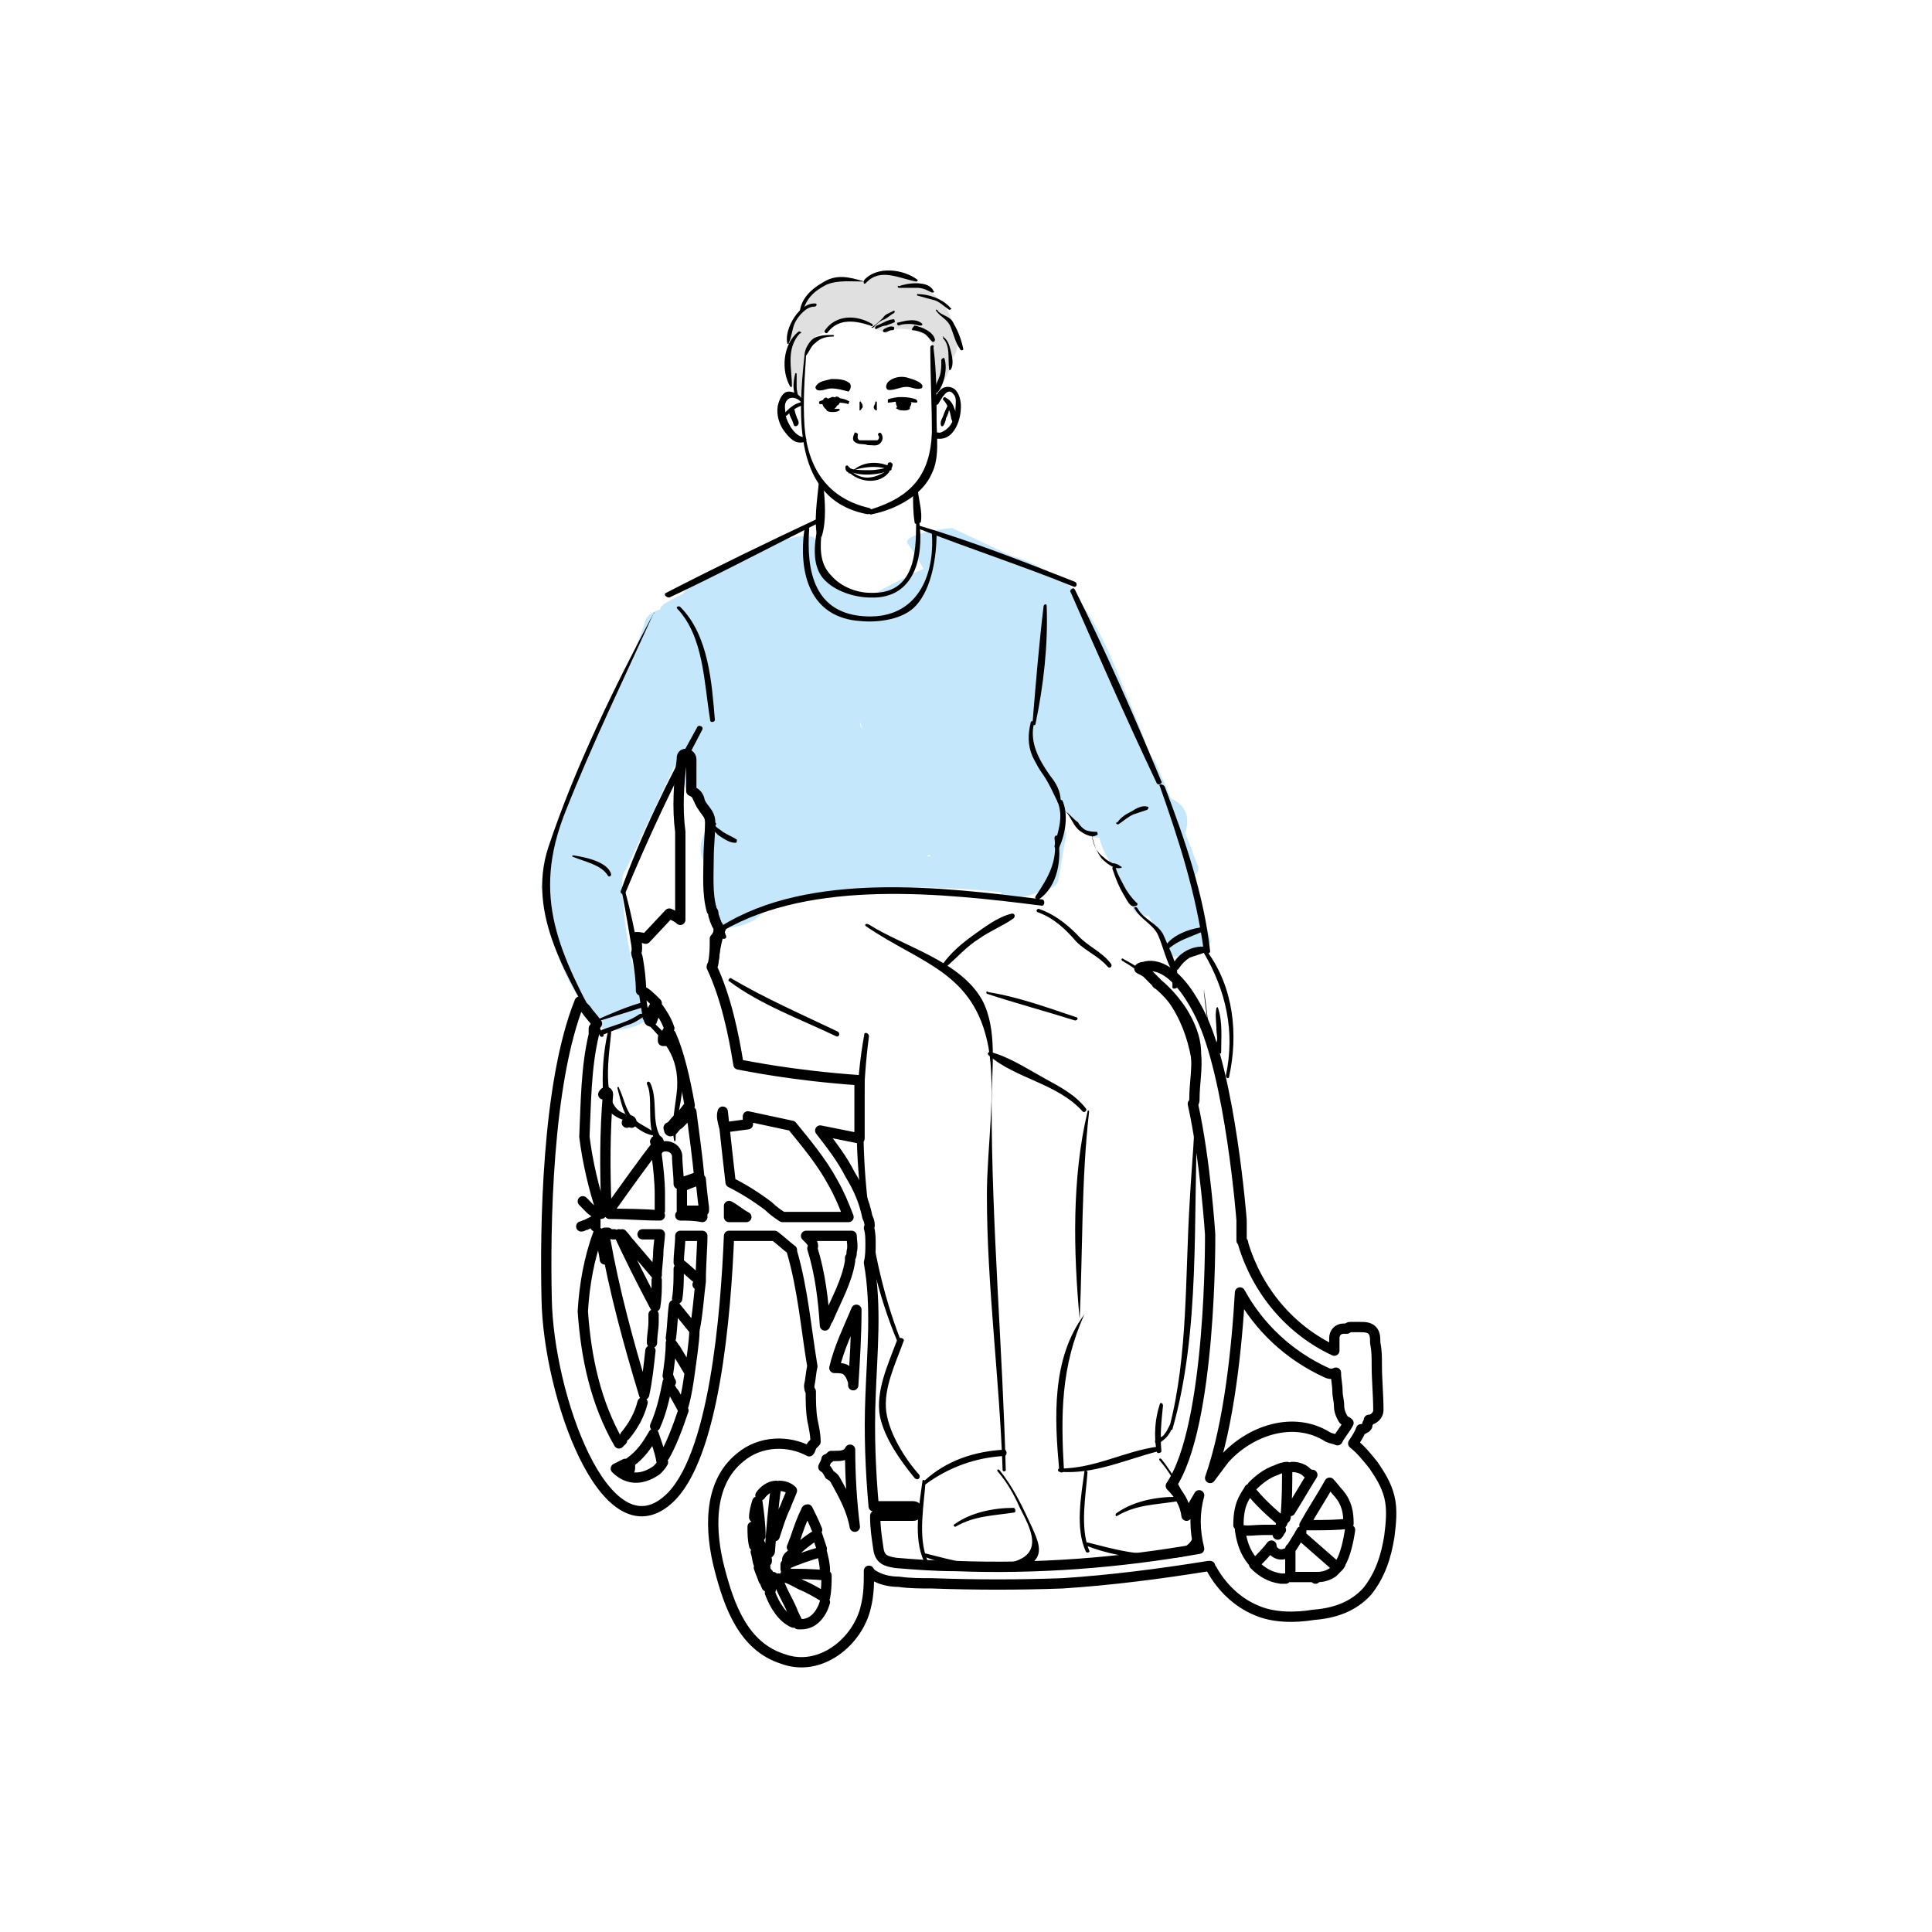 <svg width="150" height="150" viewBox="0 0 150 150" fill="none" xmlns="http://www.w3.org/2000/svg">

<path d="M93.987 72.925C93.495 71.347 93.002 69.769 92.51 68.191C92.879 67.948 93.126 67.584 93.002 67.22C92.756 66.734 92.633 66.127 92.387 65.642C92.264 65.278 92.141 65.035 92.017 64.671C92.264 63.942 92.264 63.214 91.771 62.607C91.525 62.364 91.279 62.122 90.909 62C90.54 61.029 90.048 60.058 89.678 59.087C89.555 58.965 89.432 58.844 89.309 58.723C88.817 57.266 88.201 55.688 87.585 54.231C86.477 51.561 85.369 48.526 83.522 46.341C83.399 45.492 82.414 45.006 81.553 44.52C80.568 43.913 79.583 43.428 78.598 43.185C76.997 42.457 75.52 41.728 73.919 41C73.427 41 69.98 41.486 70.472 42.214C70.965 42.821 71.334 43.549 71.703 44.156C70.349 44.763 68.995 45.492 67.64 46.22C66.409 46.098 65.301 46.098 64.316 45.127C63.578 44.278 63.085 43.185 63.331 42.093C63.454 41.121 60.869 41.85 60.5 42.093C59.515 42.578 58.53 43.185 57.545 43.671C55.821 44.156 54.221 44.885 52.989 46.098C52.62 46.341 52.251 46.463 51.881 46.705C51.635 46.827 51.266 47.069 51.266 47.312C50.773 47.434 50.281 47.798 50.158 48.041C48.311 53.867 44.494 58.965 43.017 64.913C42.771 65.642 42.648 66.37 42.648 67.099C42.401 67.706 42.155 68.191 42.032 68.798C41.909 69.041 42.155 69.162 42.525 69.162C42.525 73.046 43.879 76.81 46.834 79.844C47.326 80.33 50.65 79.602 50.281 78.752C49.05 75.474 48.434 72.197 48.311 68.798C48.311 68.434 48.311 68.07 48.434 67.706C48.557 67.584 48.68 67.463 48.68 67.341C49.911 64.671 51.143 62.122 52.374 59.451C52.866 60.908 54.097 62.364 54.836 63.7C54.959 63.821 54.959 64.064 55.082 64.185C54.221 65.156 54.097 66.492 55.082 67.463C54.836 68.919 54.59 70.376 55.575 71.711L55.698 71.833C56.191 72.44 59.145 71.59 59.145 70.74C59.145 70.619 59.145 70.619 59.145 70.497C59.638 70.376 60.007 70.255 60.377 70.133C60.746 70.012 60.992 69.89 61.361 69.769C61.608 69.769 61.977 69.769 62.1 69.648C67.271 68.798 72.565 68.677 77.736 69.284V69.405C77.49 70.012 79.46 69.769 80.568 69.284C81.306 69.162 82.168 68.798 82.168 68.312C82.414 67.099 82.537 66.006 82.784 64.792C82.784 64.671 82.784 64.549 82.661 64.428C82.661 63.821 82.661 63.214 82.537 62.607C83.03 63.457 83.769 64.185 84.63 64.913C84.754 65.035 85 65.035 85.369 65.035C85.492 65.885 86.108 66.734 86.477 67.584C86.97 68.677 87.585 69.769 88.078 70.74C88.201 70.983 88.693 71.104 89.186 71.104C89.678 72.075 90.171 73.046 90.54 74.018C90.786 74.746 94.234 73.775 93.987 72.925ZM67.394 57.388C67.148 57.023 67.025 56.659 66.779 56.295C66.779 56.174 66.779 56.174 66.779 56.052C66.902 56.538 67.148 57.023 67.394 57.388ZM72.196 66.37C72.196 66.37 72.196 66.492 72.319 66.492C72.196 66.492 72.073 66.492 71.95 66.492C71.95 66.492 72.073 66.37 72.196 66.37ZM60.007 44.278H59.884C59.884 44.278 59.884 44.278 60.007 44.278ZM69.118 47.312C68.995 47.434 68.995 47.555 68.995 47.676C68.995 47.676 68.995 47.676 68.995 47.798C68.871 47.798 68.871 47.798 68.871 47.798C68.995 47.676 69.118 47.555 68.995 47.434C68.995 47.434 69.118 47.312 69.118 47.312Z" fill="#C5E7FC"/>
<path d="M46.715 94.122C46.104 92.291 45.616 90.215 45.372 88.262C45.494 85.577 45.494 82.891 46.104 80.328C46.104 80.206 46.104 79.962 46.104 79.84C46.226 79.718 46.226 79.596 46.348 79.474C46.104 79.107 45.738 78.741 45.494 78.375L45.372 78.253L45.25 78.131C45.128 78.009 45.128 77.887 45.006 77.764C42.442 84.112 42.32 95.464 42.442 100.835C42.564 108.281 46.959 120.732 51.841 116.46C55.503 113.286 56.358 101.812 56.602 95.953C57.823 95.953 58.921 95.953 60.142 95.953C60.63 96.319 60.996 96.685 61.485 97.051V97.173C62.339 100.103 62.583 103.155 63.072 106.084C62.95 106.573 62.95 107.061 62.828 107.549C62.828 107.671 62.828 107.915 62.95 108.037C62.95 108.77 62.95 109.502 63.072 110.235C63.194 110.845 63.316 111.333 63.316 111.944C63.194 112.066 63.194 112.066 63.072 112.188C62.95 112.31 62.95 112.554 62.828 112.676C61.241 111.821 59.043 111.821 57.456 113.164C54.893 115.239 55.137 119.023 55.87 121.831C56.602 124.639 57.701 127.812 60.752 128.789C63.682 129.887 66.612 127.446 67.222 124.761C67.466 123.784 67.466 122.93 67.466 121.953C67.588 122.197 67.832 122.319 68.076 122.441C68.565 122.685 69.175 122.808 69.785 122.808C70.64 122.93 71.494 122.93 72.349 122.93C75.767 123.052 79.185 123.052 82.48 122.93C86.264 122.685 90.049 122.197 93.833 121.587C93.955 121.587 93.955 121.587 93.955 121.587C93.955 121.709 94.077 121.831 94.077 121.831C94.809 123.174 96.03 124.394 97.495 125.005C98.838 125.615 100.546 125.615 102.011 125.371C103.598 125.249 105.063 124.761 106.162 123.54C107.138 122.319 107.626 120.854 107.87 119.268C107.993 118.291 108.115 117.192 107.87 116.216C107.626 115.239 107.138 114.507 106.65 113.775C106.162 113.164 105.673 112.554 105.063 112.066C105.307 111.699 105.551 111.333 105.673 110.967H105.795C105.917 110.967 105.917 110.845 106.039 110.845C106.162 110.723 106.162 110.723 106.162 110.601C106.162 110.479 106.284 110.357 106.284 110.357V110.235C106.65 110.235 107.016 109.868 107.016 109.502C107.016 108.281 106.894 107.183 106.894 105.962C106.894 105.352 106.894 104.864 106.772 104.253C106.772 103.887 106.772 103.521 106.528 103.277C106.284 103.033 105.917 103.033 105.551 103.033C105.307 103.033 105.063 103.033 104.819 103.033C104.697 103.033 104.575 103.155 104.575 103.155C104.453 103.155 104.453 103.155 104.331 103.155C103.842 103.155 103.598 103.521 103.598 103.887C103.598 104.253 103.598 104.619 103.598 104.864C100.18 103.277 97.617 100.225 96.518 96.563C96.518 96.441 96.518 96.441 96.396 96.319C96.396 95.342 96.396 94.732 96.396 94.732C96.396 94.732 95.542 83.624 93.222 78.863C90.903 74.103 88.828 75.079 88.828 75.079C88.706 75.079 88.584 75.079 88.462 75.201C88.706 75.323 88.95 75.445 89.072 75.567C89.316 75.811 89.56 76.056 89.804 76.3C89.804 76.3 89.805 76.422 89.927 76.422C90.659 77.032 91.269 77.764 91.757 78.497C92.368 79.474 92.856 80.572 92.856 81.793C92.978 83.013 92.734 84.112 92.734 85.333C92.734 85.455 92.734 85.577 92.612 85.699C93.589 90.093 93.955 95.831 93.955 95.831C93.955 95.831 94.077 110.723 90.903 115.361C91.513 115.972 92.002 116.704 92.124 117.681C92.49 117.192 92.734 116.704 93.1 116.094C92.734 117.437 92.734 118.779 93.1 120.244C86.875 121.343 80.527 121.831 74.18 121.587C72.593 121.587 71.006 121.465 69.541 121.343C68.809 121.221 68.32 121.099 68.198 120.244C68.076 119.39 67.954 118.657 67.954 117.803V117.681C68.931 117.681 69.907 117.681 70.884 117.681C71.372 117.681 71.372 116.948 70.884 116.948C69.907 116.948 68.809 116.948 67.832 116.948C67.588 114.141 67.466 111.333 67.588 108.404C67.71 104.986 68.076 101.446 67.466 98.028C67.588 97.54 67.588 97.051 67.588 96.563C67.588 96.197 67.588 95.709 67.466 95.342C67.588 95.098 67.466 94.732 67.344 94.488C67.1 93.267 66.612 92.168 66.001 91.192C65.391 89.971 64.536 88.873 63.682 87.774L66.734 88.384V83.868C61.485 83.502 58.067 82.769 57.334 82.647C56.968 80.328 56.358 77.398 55.259 75.079C55.259 74.957 55.381 74.835 55.381 74.713C55.503 74.103 55.503 73.492 55.503 72.882C55.748 72.638 55.87 72.272 55.748 71.905C55.626 71.783 55.626 71.661 55.503 71.417C55.503 71.295 55.381 71.173 55.381 70.929C55.381 70.807 55.381 70.807 55.259 70.685C54.893 69.342 55.015 67.877 55.015 66.656C55.015 65.68 55.137 64.703 55.137 63.849C55.137 62.994 54.405 62.75 54.283 62.018C54.161 61.652 53.916 61.529 53.672 61.407C53.672 60.553 53.672 59.821 53.672 58.966C53.672 58.478 52.94 58.356 52.94 58.844V58.966C52.696 60.797 52.574 62.75 52.818 64.581C52.818 65.802 52.818 67.145 52.818 68.365C52.818 69.342 52.818 70.318 52.818 71.417C52.574 71.173 52.208 71.051 51.964 70.929L50.132 72.882C49.766 72.76 49.522 72.76 49.4 72.76C49.4 73.126 49.522 73.614 49.4 73.98C49.4 74.103 49.522 74.347 49.522 74.469C49.644 75.201 49.766 76.056 49.766 76.91C50.132 77.032 50.499 77.398 50.987 77.887C50.743 78.253 50.499 78.619 50.377 79.107C50.377 79.351 50.621 79.351 50.621 79.229C50.743 78.863 50.865 78.497 51.109 78.253C51.353 78.619 51.719 79.107 51.964 79.84C51.841 80.084 51.719 80.328 51.475 80.572C51.475 80.694 51.475 80.694 51.475 80.816C51.597 80.816 51.597 80.816 51.719 80.816C51.841 80.694 51.964 80.45 52.086 80.328C52.696 81.671 53.184 83.746 53.55 85.821C53.306 86.065 53.184 86.309 52.94 86.553C52.818 86.675 52.574 86.92 52.452 87.042C52.33 87.164 52.208 87.408 51.964 87.53C51.841 87.53 51.964 87.652 51.964 87.774C52.086 87.896 52.086 87.774 52.208 87.774C52.33 87.652 52.452 87.408 52.696 87.286C52.818 87.164 53.062 86.92 53.184 86.798C53.306 86.675 53.55 86.431 53.672 86.309C53.916 88.14 54.161 89.971 54.283 91.314C53.794 91.558 53.184 91.68 52.696 91.924C52.696 91.192 52.574 90.46 52.574 89.727C52.452 88.751 50.865 88.751 50.987 89.727C51.109 90.582 51.231 91.802 51.231 92.657C51.231 93.145 51.231 93.511 51.231 93.999M46.715 94.122C46.715 94.244 46.715 94.244 46.593 94.244C46.104 94.244 45.738 93.755 45.372 93.389C45.25 93.267 45.25 93.267 45.25 93.267M46.715 94.122C46.715 94.122 46.715 94.122 46.593 94.122M47.081 93.755C46.959 90.826 46.959 87.896 47.203 84.966C47.203 84.722 46.959 84.722 46.837 84.966M49.034 87.164C49.034 86.92 48.79 86.92 48.668 87.164M47.447 93.755C48.668 92.046 49.888 90.338 51.109 88.751C51.231 88.629 50.987 88.384 50.865 88.629M53.916 103.277C54.161 102.178 54.283 100.347 54.405 99.493M53.916 103.277C53.428 102.666 52.818 101.934 52.33 101.324C52.208 102.178 52.208 103.033 52.086 103.887M53.916 103.277C53.916 104.131 53.663 105.662 53.541 106.638M52.574 100.835C52.696 100.103 52.696 99.249 52.696 98.516M54.161 99.737C54.283 99.859 54.283 99.493 54.405 99.493M54.405 99.493C53.794 99.004 53.306 98.516 52.696 98.028C52.696 97.295 52.818 96.685 52.818 95.953C53.428 95.953 54.039 95.953 54.527 95.953C54.527 96.929 54.405 98.15 54.405 99.493ZM53.062 109.136C53.306 108.281 53.428 107.427 53.55 106.573C53.184 105.962 52.818 105.352 52.452 104.742C52.33 104.619 52.208 104.375 52.086 104.253C52.086 105.108 51.963 105.962 51.841 106.817C51.963 106.939 51.964 107.183 52.086 107.305M50.987 99.371C50.987 99.493 50.987 99.493 50.987 99.371ZM50.987 99.371C50.987 100.103 50.987 100.713 50.865 101.446C49.888 99.615 48.912 97.662 48.057 95.831M45.128 95.22C45.25 95.22 45.372 95.098 45.494 95.098C45.738 94.976 45.982 94.854 46.226 94.732C46.226 94.854 46.226 95.098 46.226 95.22M48.301 111.821C48.179 111.944 48.179 111.944 48.057 112.066C46.226 108.892 45.494 105.352 45.25 101.812C45.372 99.737 45.738 97.662 46.47 95.709C46.47 95.709 46.47 95.709 46.593 95.831C46.593 95.953 46.959 97.54 46.959 97.784M49.888 108.892C49.644 109.868 49.156 110.723 48.546 111.455M50.499 104.864C50.377 105.962 50.255 107.183 50.01 108.281C48.79 104.253 47.691 100.225 46.959 96.075C46.959 95.953 46.959 95.831 46.959 95.709C47.081 95.709 47.081 95.709 47.203 95.709M50.743 102.056C50.743 102.3 50.743 102.422 50.743 102.666C50.743 103.155 50.621 103.643 50.621 104.253M47.569 95.831H47.691M48.301 95.831C48.546 96.075 48.668 96.319 48.912 96.563C49.644 97.417 50.255 98.15 50.987 99.004C50.987 98.394 51.109 97.784 51.109 97.173C51.109 96.929 51.231 96.075 51.231 95.831C50.743 95.831 50.377 95.831 49.888 95.831M51.597 113.042C52.086 112.188 52.574 110.967 53.062 109.502C52.818 109.014 52.452 108.404 52.33 108.159C52.086 107.915 51.963 107.549 51.841 107.305C51.597 108.526 51.353 109.624 50.865 110.723M59.532 123.174C59.41 122.93 59.41 122.808 59.288 122.685C59.165 122.319 59.043 122.075 58.921 121.709C59.043 121.587 59.165 121.587 59.41 121.465C59.41 121.587 59.41 121.709 59.41 121.709C59.41 121.953 59.532 122.075 59.654 122.197M58.921 121.465C58.799 121.221 58.799 120.854 58.677 120.488C58.921 120.732 59.288 120.854 59.532 121.099V121.221M58.555 120C58.433 119.512 58.433 119.023 58.433 118.535C58.677 119.146 58.921 119.634 59.165 120.244V120.366M58.555 117.803C58.555 117.437 58.677 116.948 58.799 116.582C58.921 117.437 59.043 118.413 59.043 119.268M61.118 121.099C61.118 120.977 61.241 120.854 61.241 120.854C61.973 120.244 62.583 119.634 63.438 119.146C63.56 119.512 63.682 119.878 63.804 120.244M61.485 120.122C61.607 119.878 61.607 119.756 61.729 119.512C61.973 118.779 62.217 118.047 62.583 117.314C62.583 117.314 62.583 117.192 62.705 117.192C62.95 117.681 63.194 118.169 63.438 118.779M60.996 121.831C60.996 121.709 60.996 121.587 60.996 121.465C61.851 121.099 62.828 120.732 63.804 120.488C63.926 120.977 64.048 121.465 64.048 121.953M60.508 115.361C60.874 115.361 61.241 115.483 61.485 115.728C61.363 116.094 61.118 116.582 60.996 116.948C60.63 117.681 60.386 118.535 60.142 119.268M59.043 116.094C59.288 115.728 59.776 115.361 60.264 115.361C60.02 117.07 59.898 118.657 59.776 120.366C59.776 120.488 59.776 120.488 59.654 120.61C59.654 120.488 59.532 120.366 59.532 120.244M61.607 125.981C60.752 125.615 60.142 124.639 59.776 123.662C59.898 123.296 59.898 122.808 60.02 122.441M64.048 124.394C63.804 125.249 63.194 126.103 62.217 126.103C62.095 126.103 62.095 126.103 61.973 126.103C61.851 125.737 61.607 125.371 61.485 125.005C61.118 124.15 60.63 123.418 60.386 122.563H60.508M104.819 118.779C104.697 119.634 104.453 120.732 104.086 121.343C104.086 121.465 103.964 121.587 103.842 121.709C102.866 120.854 101.889 120 100.913 119.146M100.913 119.146C100.913 119.023 101.035 119.023 101.035 118.901M100.913 119.146C100.668 119.512 100.546 119.756 100.302 120.122C100.18 120.244 100.18 120.244 100.18 120.244C100.18 120.977 100.18 121.709 100.18 122.441C100.424 122.441 100.791 122.441 101.035 122.441C101.279 122.441 101.523 122.441 101.767 122.441C101.889 122.441 102.011 122.441 102.133 122.441C102.133 122.441 102.133 122.441 102.255 122.441C102.744 122.441 103.11 122.319 103.476 122.075C103.598 121.953 103.598 121.953 103.72 121.831M97.251 121.221C96.64 120.488 96.396 119.634 96.274 118.779C96.884 118.901 97.495 118.779 98.105 118.779C98.593 118.779 98.96 118.779 99.448 118.779C99.326 118.901 99.326 119.023 99.204 119.146M96.152 118.413C96.152 117.559 96.274 116.826 96.64 116.216C96.762 115.972 96.884 115.85 97.006 115.606C97.739 116.582 98.715 117.437 99.57 118.169C99.57 118.291 99.448 118.291 99.448 118.413M100.302 113.897H100.424C100.668 113.897 101.157 114.019 101.401 114.263C101.523 114.385 101.645 114.507 101.889 114.507C101.279 115.483 100.791 116.338 100.18 117.314M97.251 115.361C97.739 114.873 98.349 114.385 99.082 114.141C99.326 114.019 99.692 113.897 99.936 113.897C99.936 115.239 99.936 116.46 99.814 117.803C99.814 117.803 99.814 117.925 99.692 117.925M99.814 122.563C99.692 122.563 99.57 122.563 99.448 122.563C98.593 122.441 97.983 122.075 97.373 121.465C97.861 120.977 98.349 120.488 98.715 120C98.715 120.488 99.326 120.854 99.814 120.61M66.245 107.549C66.245 107.427 66.245 107.427 66.245 107.305C66.123 106.939 66.001 106.573 65.635 106.328C65.391 106.206 65.025 106.206 64.781 106.206C65.147 104.619 65.879 103.155 66.49 101.69C66.49 103.643 66.367 105.596 66.245 107.549ZM56.236 87.53L58.067 87.286C58.067 87.286 58.067 87.042 58.067 86.675L61.485 87.408C62.583 88.751 63.804 90.215 64.659 91.802C65.147 92.657 65.513 93.511 65.879 94.488C64.17 94.488 62.461 94.488 60.752 94.488C60.386 94.244 60.02 93.999 59.654 93.633C58.677 92.901 57.701 92.291 56.724 91.802C56.602 90.704 56.358 88.629 56.114 86.309C55.992 86.675 56.114 87.042 56.236 87.53ZM47.325 94.244C48.668 94.244 49.888 94.366 51.231 94.366C49.888 94.244 48.546 94.244 47.325 94.244ZM52.818 94.366C53.428 94.366 54.039 94.366 54.527 94.366V94.488C53.916 94.366 53.306 94.366 52.818 94.366ZM54.405 91.558C54.527 92.901 54.649 93.755 54.649 93.755C54.649 93.755 54.649 93.877 54.649 93.999C54.039 93.999 53.428 93.999 52.94 93.999C52.94 93.389 52.94 92.779 52.94 92.168C53.306 91.924 53.794 91.802 54.405 91.558ZM47.813 114.019C48.057 113.897 48.301 113.775 48.546 113.652C48.546 113.775 48.546 113.897 48.546 114.019C48.546 114.263 48.912 114.263 48.912 114.019C48.912 113.897 48.912 113.652 48.912 113.53C49.766 112.92 50.255 112.188 50.743 111.333C50.987 112.066 51.231 112.676 51.353 113.408C51.353 113.53 51.475 113.53 51.475 113.53C51.353 113.775 51.109 114.019 50.987 114.141C49.766 114.995 48.668 114.873 47.813 114.019ZM56.602 93.633C57.09 93.877 57.456 94.244 57.945 94.488C57.456 94.488 57.09 94.488 56.602 94.488C56.602 94.122 56.602 93.877 56.602 93.633ZM63.072 96.929C63.194 96.685 63.072 96.441 62.828 96.197C62.705 96.075 62.705 96.075 62.583 95.953C63.804 95.953 64.903 95.953 66.123 95.953C66.123 96.319 66.245 96.807 66.123 97.173C66.123 97.295 66.123 97.54 66.001 97.662C66.001 97.784 66.001 97.784 66.001 97.906C65.757 99.493 64.903 100.957 64.292 102.422C64.17 102.544 64.17 102.666 64.048 102.91C63.926 100.957 63.682 98.882 63.072 96.929ZM64.17 122.319C64.17 122.808 64.17 123.418 64.048 124.028C63.438 123.662 62.828 123.296 62.217 123.052C61.729 122.808 61.363 122.563 60.874 122.441C60.996 122.319 60.996 122.319 60.996 122.197C62.095 122.197 63.072 122.197 64.17 122.319ZM64.903 114.995C64.781 114.751 64.659 114.629 64.414 114.507C64.292 114.263 64.17 114.019 63.926 113.897C64.048 113.652 64.17 113.408 64.17 113.286C64.292 113.286 64.414 113.164 64.536 113.042C64.659 113.042 64.659 113.042 64.781 113.042C65.269 113.042 65.757 113.042 66.001 112.554C66.001 114.507 66.123 116.582 66.367 118.535C66.123 117.192 65.513 116.094 64.903 114.995ZM101.767 118.413C101.645 118.413 101.523 118.413 101.279 118.413C101.889 117.314 102.622 116.216 103.232 115.117C103.476 115.361 103.72 115.728 103.964 115.972C104.575 116.704 104.697 117.437 104.697 118.291C103.842 118.413 102.866 118.413 101.767 118.413ZM95.053 113.286C94.687 113.775 94.321 114.263 93.955 114.751C95.42 110.601 96.03 104.619 96.274 100.347C97.739 103.033 100.058 105.23 102.988 106.573C103.232 106.695 103.476 106.695 103.72 106.573C103.72 107.061 103.842 107.549 103.842 108.037C103.842 108.404 103.964 108.77 103.964 109.136C103.964 109.502 104.086 109.868 104.331 110.235C104.453 110.357 104.575 110.357 104.697 110.479C104.453 110.967 104.086 111.333 103.842 111.821C103.598 111.699 103.354 111.699 103.11 111.577C100.424 109.868 97.006 111.089 95.053 113.286ZM102.133 122.563C102.011 122.563 102.011 122.563 102.133 122.563Z" stroke="black" stroke-width="0.8" stroke-miterlimit="10" stroke-linecap="round" stroke-linejoin="round"/>
<path d="M67.102 21.857C67.102 21.857 63.684 20.515 62.341 23.933C62.341 23.933 60.998 25.275 61.242 26.984C61.242 26.984 60.998 29.426 61.853 30.524L62.341 31.257L62.585 27.595C62.585 27.595 62.463 26.252 64.172 25.764C64.172 25.764 65.148 24.299 67.712 25.397L68.81 25.886C68.81 25.886 69.177 25.275 70.886 25.642C72.594 26.008 72.472 27.35 72.472 27.35V30.402C72.472 30.402 73.815 29.426 73.815 27.961C73.815 27.961 74.67 27.228 74.181 26.008C74.181 26.008 74.059 24.543 73.083 23.444C72.106 22.346 69.421 20.148 67.102 21.857Z" fill="#E0E0E0"/>
<path d="M62.461 27.594C61.973 32.111 61.485 38.825 67.344 39.923C67.71 39.923 67.832 39.557 67.466 39.435C64.292 38.703 62.705 36.383 62.461 33.087C62.339 31.256 62.461 29.425 62.583 27.594C62.705 27.472 62.461 27.472 62.461 27.594Z" fill="black"/>
<path d="M72.229 26.984C72.229 29.181 72.351 31.379 72.351 33.576C72.229 36.872 70.764 38.581 67.59 39.557C67.346 39.679 67.468 40.045 67.712 39.923C69.543 39.557 71.618 38.459 72.351 36.75C72.961 35.529 72.717 33.942 72.717 32.599C72.717 30.768 72.717 28.815 72.473 26.984C72.595 26.74 72.229 26.74 72.229 26.984Z" fill="black"/>
<path d="M63.562 37.604C63.44 38.825 63.196 40.412 63.44 41.632C63.44 41.754 63.684 41.754 63.807 41.632C64.173 40.412 64.051 38.947 63.929 37.604C63.807 37.36 63.562 37.36 63.562 37.604Z" fill="black"/>
<path d="M70.886 38.092C70.886 38.947 70.886 39.801 71.008 40.534C71.008 40.778 71.374 40.656 71.496 40.534C71.618 39.801 71.374 38.947 71.252 38.092C71.13 37.848 70.886 37.848 70.886 38.092Z" fill="black"/>
<path d="M62.339 31.134C62.217 30.768 61.729 30.402 61.241 30.402C60.752 30.402 60.508 31.012 60.386 31.501C60.264 32.233 60.508 32.965 60.874 33.454C61.241 33.942 61.729 34.552 62.461 34.308C62.706 34.186 62.584 33.942 62.461 33.942C61.729 33.942 61.119 32.843 60.997 32.233C60.997 31.989 60.874 31.501 60.997 31.257C61.241 30.646 61.973 30.89 62.217 31.257C62.217 31.379 62.461 31.257 62.339 31.134Z" fill="black"/>
<path d="M72.837 31.378C73.081 31.012 73.569 29.914 74.058 30.646C74.302 30.89 74.18 31.501 74.18 31.745C74.18 32.111 74.058 32.599 73.813 32.965C73.691 33.209 73.081 33.698 72.837 33.576C72.715 33.576 72.593 33.576 72.593 33.82V33.942C72.593 34.064 72.715 34.064 72.837 34.064C74.302 34.186 74.79 31.989 74.546 31.012C74.424 30.524 74.18 30.036 73.569 30.036C72.959 30.036 72.593 30.768 72.471 31.256C72.471 31.378 72.715 31.501 72.837 31.378Z" fill="black"/>
<path d="M73.205 31.012C73.449 31.257 73.571 31.501 73.693 31.867C73.815 32.111 73.815 32.477 73.938 32.721C74.06 32.843 74.182 32.843 74.304 32.721C74.426 32.355 74.182 31.989 74.06 31.623C73.938 31.257 73.693 31.012 73.449 30.89C73.327 30.768 73.205 30.89 73.205 31.012Z" fill="black"/>
<path d="M73.57 31.501C73.448 31.745 73.326 31.989 73.204 32.355C73.082 32.599 72.96 32.843 73.082 33.088H73.204C73.326 32.966 73.448 32.599 73.448 32.477C73.57 32.233 73.692 31.989 73.692 31.623C73.814 31.501 73.57 31.379 73.57 31.501Z" fill="black"/>
<path d="M61.118 32.233C61.484 31.867 61.851 31.623 62.217 31.501C62.339 31.379 62.217 31.135 62.095 31.257C61.606 31.379 61.24 31.745 60.874 32.111C60.874 32.233 60.996 32.355 61.118 32.233Z" fill="black"/>
<path d="M61.241 31.867C61.241 32.111 61.363 32.355 61.485 32.599C61.607 32.843 61.607 33.088 61.73 33.088C61.852 33.088 61.852 33.088 61.974 32.966C62.096 32.721 61.852 32.477 61.852 32.355C61.73 32.111 61.73 31.867 61.607 31.623C61.363 31.623 61.241 31.745 61.241 31.867Z" fill="black"/>
<path d="M67.712 25.153C66.491 24.421 64.904 24.421 64.05 25.641C63.928 25.764 64.172 26.008 64.294 25.764C65.148 24.665 66.491 24.909 67.59 25.275C67.712 25.397 67.834 25.275 67.712 25.153Z" fill="black"/>
<path d="M64.659 26.008C64.171 26.008 63.683 26.008 63.194 26.252C62.828 26.496 62.462 27.106 62.462 27.595C62.462 27.595 62.584 27.717 62.584 27.595C62.828 27.35 62.95 26.862 63.316 26.618C63.683 26.252 64.171 26.13 64.659 26.13C64.781 26.13 64.781 26.008 64.659 26.008Z" fill="black"/>
<path d="M67.832 25.398C68.076 25.153 68.32 24.909 68.686 24.787C68.93 24.665 69.175 24.421 69.419 24.299C69.541 24.177 69.419 24.055 69.297 24.177C69.052 24.299 68.686 24.421 68.564 24.665C68.32 24.909 68.076 25.153 67.71 25.398C67.588 25.398 67.71 25.52 67.832 25.398Z" fill="black"/>
<path d="M68.079 25.519C68.323 25.397 68.567 25.275 68.811 25.275C69.055 25.153 69.177 25.153 69.421 25.031C69.543 25.031 69.421 24.787 69.421 24.787C68.933 24.787 68.445 25.153 68.079 25.275C67.834 25.397 67.956 25.642 68.079 25.519Z" fill="black"/>
<path d="M68.81 25.764C68.932 25.764 69.054 25.642 69.176 25.642C69.298 25.642 69.42 25.642 69.42 25.519V25.397C69.176 25.275 68.932 25.397 68.688 25.519C68.444 25.642 68.566 25.886 68.81 25.764Z" fill="black"/>
<path d="M69.784 25.275C70.029 25.153 70.395 25.153 70.639 25.153C71.005 25.153 71.249 25.275 71.493 25.275C71.615 25.275 71.615 25.153 71.615 25.153C71.127 24.665 70.273 24.909 69.784 25.031C69.54 25.031 69.662 25.275 69.784 25.275Z" fill="black"/>
<path d="M70.884 25.642C71.128 25.642 71.494 25.764 71.738 25.886C71.983 26.008 72.105 26.252 72.349 26.496C72.471 26.618 72.593 26.496 72.593 26.374C72.471 25.764 71.616 25.397 71.006 25.275C70.762 25.519 70.762 25.642 70.884 25.642Z" fill="black"/>
<path d="M67.1 21.858C65.88 21.491 64.903 21.247 63.805 21.98C62.95 22.468 62.218 23.2 62.096 24.177C62.096 24.299 62.218 24.299 62.34 24.177C62.584 23.2 63.194 22.59 64.171 22.102C65.025 21.735 66.124 21.858 67.1 21.858C67.222 21.98 67.222 21.98 67.1 21.858Z" fill="black"/>
<path d="M63.319 23.566C62.098 23.444 60.877 25.52 61.121 26.618C61.121 26.74 61.243 26.74 61.243 26.618C61.487 26.13 61.487 25.52 61.732 25.031C61.976 24.543 62.586 23.811 63.196 23.811C63.441 23.811 63.441 23.566 63.319 23.566Z" fill="black"/>
<path d="M61.975 25.763C60.754 26.74 60.632 28.815 61.364 30.036H61.486C61.486 28.571 60.998 27.106 62.097 25.886C62.341 25.886 62.097 25.641 61.975 25.763Z" fill="black"/>
<path d="M61.73 29.059C61.608 29.547 61.486 30.402 61.852 30.89H61.975C61.975 30.646 61.852 30.402 61.852 30.036C61.852 29.669 61.852 29.425 61.852 29.059C61.852 28.937 61.73 28.937 61.73 29.059Z" fill="black"/>
<path d="M67.224 21.979C68.323 20.759 69.788 21.613 71.131 21.857C71.253 21.857 71.253 21.735 71.253 21.735C70.154 20.881 68.079 20.637 67.102 21.735C66.98 21.979 67.102 22.101 67.224 21.979Z" fill="black"/>
<path d="M69.787 22.346C70.275 22.346 70.641 22.346 71.13 22.346C71.618 22.346 71.862 22.468 72.35 22.712C72.472 22.712 72.594 22.712 72.472 22.59C72.106 21.735 70.397 21.979 69.787 22.224C69.665 22.102 69.665 22.346 69.787 22.346Z" fill="black"/>
<path d="M71.252 22.956C71.741 23.078 72.107 23.2 72.595 23.322C72.961 23.444 73.328 23.81 73.694 24.055C73.816 24.055 73.938 23.933 73.816 23.933C73.206 23.2 72.107 22.834 71.252 22.834C71.252 22.712 71.13 22.956 71.252 22.956Z" fill="black"/>
<path d="M72.717 24.177C73.083 24.665 73.571 24.787 73.815 25.397C74.059 26.008 74.181 26.618 74.548 27.106C74.548 27.228 74.792 27.228 74.792 27.106C74.67 26.496 74.425 25.763 74.059 25.153C73.815 24.543 73.205 24.543 72.839 24.177C72.717 23.932 72.594 24.054 72.717 24.177Z" fill="black"/>
<path d="M73.205 26.252C73.815 26.862 73.571 27.839 73.693 28.693C73.693 28.815 73.815 28.693 73.815 28.693C74.06 28.327 73.938 27.717 73.815 27.228C73.693 26.74 73.571 26.374 73.205 26.13C73.327 26.008 73.205 26.252 73.205 26.252Z" fill="black"/>
<path d="M73.083 27.961C73.083 28.449 73.083 28.815 72.961 29.182C72.839 29.548 72.595 29.914 72.595 30.28C72.595 30.402 72.717 30.646 72.839 30.402C73.327 29.792 73.571 28.571 73.327 27.839C73.327 27.717 73.083 27.839 73.083 27.961Z" fill="black"/>
<path d="M71.129 40.534C71.129 42.975 71.007 46.149 67.589 46.027C66.49 46.027 65.27 45.538 64.537 44.684C63.561 43.708 63.683 42.365 63.805 41.144C63.805 40.9 63.439 40.9 63.439 41.144C63.194 42.365 63.072 43.952 63.927 44.928C64.781 45.905 66.368 46.393 67.589 46.393C71.007 46.515 71.739 43.219 71.373 40.534C71.373 40.412 71.129 40.412 71.129 40.534Z" fill="black"/>
<path d="M63.439 40.29C59.533 42.121 55.504 44.074 51.72 46.027C51.476 46.149 51.72 46.393 51.964 46.393C55.871 44.562 59.777 42.487 63.683 40.534C63.683 40.534 63.561 40.29 63.439 40.29Z" fill="black"/>
<path d="M52.575 47.248C54.65 49.445 54.65 52.985 55.139 55.914C55.139 56.159 55.505 56.037 55.505 55.914C55.261 52.985 55.017 49.323 52.819 47.126C52.697 47.004 52.453 47.126 52.575 47.248Z" fill="black"/>
<path d="M50.745 47.614C47.693 53.351 44.641 59.577 42.566 65.802C40.857 71.051 44.153 75.933 46.594 80.45C46.716 80.572 46.961 80.45 46.839 80.328C43.421 73.981 41.223 69.708 43.909 62.994C45.984 57.745 48.425 52.741 50.745 47.614C50.745 47.492 50.867 47.614 50.745 47.614Z" fill="black"/>
<path d="M46.837 80.328C47.447 80.084 48.057 79.84 48.668 79.595C49.156 79.473 49.522 79.229 49.888 78.985C50.011 78.863 49.888 78.619 49.644 78.741C48.79 79.351 47.691 79.595 46.715 79.962C46.593 80.084 46.715 80.45 46.837 80.328Z" fill="black"/>
<path d="M48.303 69.342C48.913 72.516 49.401 75.811 49.89 78.985C49.89 79.351 50.378 79.229 50.378 78.863C49.89 75.689 49.401 72.394 48.547 69.22C48.547 69.098 48.303 69.098 48.303 69.342Z" fill="black"/>
<path d="M48.546 69.342C50.377 64.948 52.33 60.797 54.527 56.647C54.649 56.403 54.283 56.281 54.161 56.403C51.842 60.553 49.767 64.825 48.18 69.22C48.18 69.464 48.546 69.464 48.546 69.342Z" fill="black"/>
<path d="M53.552 58.722C52.819 60.553 53.918 62.872 55.261 64.093C55.505 64.215 55.749 63.971 55.505 63.849C54.773 63.116 54.284 62.384 53.918 61.407C53.674 60.553 53.674 59.698 53.552 58.722C53.674 58.722 53.552 58.6 53.552 58.722Z" fill="black"/>
<path d="M54.896 64.093C54.774 67.144 54.651 69.952 55.994 72.76C56.116 73.004 56.483 72.882 56.361 72.638C55.872 71.173 55.262 69.83 55.262 68.243C55.14 66.9 55.262 65.558 55.262 64.093C55.262 63.849 54.896 63.849 54.896 64.093Z" fill="black"/>
<path d="M56.116 72.271C63.074 68.243 73.206 69.342 80.896 70.318C81.14 70.318 81.14 69.83 80.896 69.83C73.206 68.853 62.83 67.633 55.994 71.905C55.75 72.149 55.994 72.393 56.116 72.271Z" fill="black"/>
<path d="M81.017 47.126C80.65 50.177 80.406 53.229 80.162 56.158C80.162 56.281 80.406 56.403 80.406 56.158C81.017 53.229 81.383 50.055 81.261 47.003C81.261 46.881 81.017 46.881 81.017 47.126Z" fill="black"/>
<path d="M80.038 56.036C79.794 57.013 79.794 57.867 80.16 58.722C80.404 59.21 80.649 59.698 81.015 60.187C81.503 60.919 81.747 61.529 82.114 62.262C82.114 62.384 82.358 62.384 82.358 62.262C82.358 61.407 81.991 60.797 81.503 60.187C80.649 58.966 79.916 57.623 80.282 56.158C80.404 56.036 80.16 55.914 80.038 56.036Z" fill="black"/>
<path d="M82.115 62.262C82.603 63.482 82.115 64.581 81.871 65.68C81.871 65.924 82.115 66.046 82.237 65.802C82.726 64.703 82.97 63.238 82.481 62.14C82.237 62.018 81.993 62.14 82.115 62.262Z" fill="black"/>
<path d="M81.871 65.069C82.115 66.9 81.383 68.121 80.406 69.586C80.284 69.708 80.528 69.952 80.65 69.83C82.115 68.853 82.481 66.656 82.115 64.947C82.115 64.825 81.871 64.825 81.871 65.069Z" fill="black"/>
<path d="M71.252 41.022C75.28 42.609 79.43 43.952 83.337 45.539C83.581 45.661 83.703 45.294 83.459 45.172C79.43 43.586 75.402 41.999 71.252 40.778C71.252 40.9 71.252 41.022 71.252 41.022Z" fill="black"/>
<path d="M83.092 45.905C85.289 50.91 87.486 55.914 89.805 60.797C89.928 61.041 90.294 60.797 90.172 60.675C88.097 55.67 85.899 50.666 83.458 45.783C83.336 45.539 83.092 45.783 83.092 45.905Z" fill="black"/>
<path d="M90.05 61.041C91.515 65.192 92.858 69.342 93.468 73.858C93.468 74.103 93.956 74.103 93.956 73.858C93.468 69.464 92.003 65.192 90.416 61.041C90.172 60.797 89.928 60.919 90.05 61.041Z" fill="black"/>
<path d="M82.726 62.994C83.214 63.483 83.337 64.215 83.947 64.581C84.313 64.825 84.801 65.069 85.168 64.825C85.29 64.825 85.168 64.581 85.168 64.581C84.923 64.581 84.679 64.581 84.313 64.459C84.069 64.337 83.825 64.093 83.703 63.849C83.337 63.605 83.092 63.238 82.726 62.994C82.604 62.994 82.726 62.872 82.726 62.994Z" fill="black"/>
<path d="M84.802 64.947C84.924 65.558 85.168 66.168 85.534 66.656C85.9 67.022 86.511 67.511 86.999 67.389C87.121 67.389 87.121 67.266 86.999 67.266C86.877 67.144 86.633 67.022 86.389 67.022C86.144 66.9 85.9 66.778 85.656 66.534C85.168 66.168 84.924 65.68 84.802 65.069C84.924 64.825 84.802 64.825 84.802 64.947Z" fill="black"/>
<path d="M86.388 67.511C86.632 68.243 86.876 68.853 87.243 69.464C87.487 69.83 87.731 70.562 88.219 70.318C88.341 70.318 88.341 70.074 88.219 70.074C87.853 69.708 87.487 69.22 87.243 68.731C86.999 68.243 86.754 67.877 86.632 67.389C86.632 67.145 86.266 67.267 86.388 67.511Z" fill="black"/>
<path d="M88.099 70.562C88.587 71.417 89.564 71.783 89.93 72.638C90.296 73.492 90.54 74.591 91.028 75.445C91.15 75.689 91.394 75.567 91.394 75.323C91.15 74.347 90.662 73.37 90.296 72.516C89.808 71.661 88.831 71.417 88.343 70.562C88.221 70.318 87.977 70.44 88.099 70.562Z" fill="black"/>
<path d="M93.468 73.98C95.177 76.91 95.909 80.084 95.177 83.502C95.177 83.746 95.421 83.746 95.421 83.624C96.153 80.328 95.787 76.666 93.712 73.858C93.712 73.614 93.468 73.736 93.468 73.98Z" fill="black"/>
<path d="M93.468 77.032C93.59 78.131 93.712 79.229 93.956 80.328C94.078 80.938 94.078 81.549 94.689 81.793C94.811 81.793 94.811 81.793 94.811 81.671C94.811 80.572 94.933 79.352 94.566 78.253C94.566 78.131 94.444 78.253 94.444 78.253C94.322 78.863 94.444 79.352 94.444 79.962C94.444 80.206 94.566 80.694 94.444 80.938C94.322 81.305 94.322 81.305 94.2 80.816C93.712 79.718 93.712 78.131 93.468 76.91C93.59 76.91 93.468 76.91 93.468 77.032Z" fill="black"/>
<path d="M91.027 75.445C91.027 75.689 91.027 75.933 91.027 76.055C91.027 76.299 91.027 76.421 91.027 76.666C91.027 76.788 91.272 76.788 91.394 76.666C91.394 76.421 91.394 76.299 91.394 76.055C91.394 75.811 91.394 75.567 91.394 75.445C91.394 75.201 91.027 75.201 91.027 75.445Z" fill="black"/>
<path d="M47.204 80.084C46.838 81.671 46.716 83.38 46.838 85.088C46.96 85.943 47.326 86.553 48.303 86.92C48.669 87.042 48.791 86.553 48.425 86.431C46.594 85.821 47.326 81.671 47.448 80.206C47.448 79.962 47.204 79.84 47.204 80.084Z" fill="black"/>
<path d="M47.935 84.478C48.18 85.333 48.302 86.309 48.912 87.042C49.278 87.53 50.011 88.018 50.621 88.14C50.743 88.14 50.865 88.018 50.743 87.896C50.133 87.408 49.522 87.286 49.034 86.675C48.546 86.065 48.424 85.211 48.058 84.478C48.058 84.356 47.935 84.356 47.935 84.478Z" fill="black"/>
<path d="M50.256 84.234C50.866 85.577 49.768 88.75 51.843 89.239C51.965 89.239 52.087 89.117 51.965 88.995C50.256 87.774 51.233 85.699 50.5 84.112C50.378 83.868 50.134 83.99 50.256 84.234Z" fill="black"/>
<path d="M50.011 79.229C51.598 80.816 52.696 82.037 52.574 84.478C52.452 85.943 52.086 87.164 52.33 88.506C52.33 88.629 52.452 88.629 52.452 88.506C52.452 86.553 53.307 84.6 52.94 82.647C52.574 81.182 51.476 79.962 50.255 78.985C50.011 78.985 49.889 79.107 50.011 79.229Z" fill="black"/>
<path d="M67.223 71.905C71.495 74.835 75.645 75.445 76.744 81.304C77.354 84.844 76.622 89.117 76.622 92.779C76.622 99.859 77.599 106.939 77.843 114.141C77.843 114.263 78.087 114.263 78.087 114.141C77.843 104.619 76.988 95.22 76.988 85.577C76.988 83.013 77.476 79.962 76.256 77.642C74.547 74.591 70.152 73.492 67.467 71.783C67.223 71.661 67.101 71.783 67.223 71.905Z" fill="black"/>
<path d="M71.862 115.239C73.693 113.896 75.768 113.164 77.966 113.042C78.21 113.042 78.21 112.554 77.966 112.554C75.646 112.676 73.449 113.408 71.74 114.995C71.496 115.117 71.74 115.361 71.862 115.239Z" fill="black"/>
<path d="M71.374 114.507C70.276 113.286 69.055 111.333 68.811 109.624C68.567 107.793 69.543 105.84 70.154 104.131C70.276 103.887 69.787 103.765 69.665 104.009C68.933 105.962 67.957 108.037 68.323 109.99C68.689 111.699 69.91 113.408 71.008 114.751C71.252 114.995 71.496 114.751 71.374 114.507Z" fill="black"/>
<path d="M69.909 104.009C67.101 96.807 66.491 87.896 67.467 80.45C67.467 80.206 67.101 80.084 67.101 80.328C65.758 87.652 66.735 97.173 69.664 104.131C69.787 104.253 70.031 104.131 69.909 104.009Z" fill="black"/>
<path d="M56.114 72.027C55.504 72.882 55.26 73.98 55.382 74.957C55.382 75.201 55.748 75.201 55.748 74.957C55.87 73.98 55.992 73.004 56.359 72.149C56.481 71.905 56.237 71.905 56.114 72.027Z" fill="black"/>
<path d="M73.449 75.079C74.304 74.347 75.036 73.492 76.013 72.882C76.867 72.271 77.844 71.905 78.698 71.295C78.82 71.173 78.82 70.929 78.576 70.929C77.478 71.173 76.379 72.027 75.524 72.638C74.67 73.248 73.816 73.98 73.205 74.835C73.083 75.079 73.327 75.201 73.449 75.079Z" fill="black"/>
<path d="M87.121 74.591C94.323 78.741 92.736 86.065 92.37 93.267C92.004 99.126 92.248 105.229 90.783 110.845C90.783 110.967 91.027 111.089 91.027 110.967C93.224 103.276 92.614 94.61 92.98 86.675C93.224 80.45 92.858 77.52 87.243 74.468C87.121 74.346 86.999 74.468 87.121 74.591Z" fill="black"/>
<path d="M83.825 102.422C84.069 97.051 83.947 91.68 84.557 86.309C84.557 86.187 84.435 86.187 84.435 86.309C83.214 91.436 83.337 97.173 83.825 102.422C83.825 102.422 83.703 102.422 83.825 102.422Z" fill="black"/>
<path d="M84.314 86.065C83.46 84.966 82.239 84.356 81.14 83.746C79.798 83.013 78.333 82.037 76.868 81.67C76.746 81.67 76.624 81.793 76.746 81.915C78.821 83.746 82.117 84.112 84.07 86.309C84.192 86.431 84.436 86.187 84.314 86.065Z" fill="black"/>
<path d="M80.529 70.806C81.872 71.295 82.726 72.149 83.581 73.126C84.313 73.858 85.29 74.224 86.022 75.079C86.144 75.201 86.388 75.079 86.266 74.835C85.534 73.858 84.435 73.492 83.581 72.515C82.726 71.661 81.75 70.928 80.651 70.562C80.529 70.562 80.407 70.684 80.529 70.806Z" fill="black"/>
<path d="M71.618 114.995C71.373 116.826 70.885 119.39 71.74 121.221C71.862 121.343 72.106 121.221 71.984 121.099C71.251 119.268 71.74 116.826 71.862 114.995C71.74 114.873 71.618 114.873 71.618 114.995Z" fill="black"/>
<path d="M71.738 120.854C73.325 121.464 75.034 121.831 76.865 121.831C77.72 121.831 79.551 121.953 80.283 121.22C81.016 120.488 80.527 119.511 80.161 118.657C79.429 117.07 78.696 115.483 77.598 114.14C77.476 114.018 77.353 114.14 77.476 114.262C78.208 115.117 78.696 115.971 79.184 117.07C79.917 118.535 81.26 120.732 78.33 121.342C76.255 121.831 73.814 121.098 71.861 120.61C71.616 120.61 71.616 120.732 71.738 120.854Z" fill="black"/>
<path d="M74.182 118.535C75.647 117.681 77.112 117.681 78.698 117.437C78.943 117.437 78.82 117.07 78.698 117.07C77.112 117.07 75.403 117.437 74.182 118.291C73.938 118.413 74.06 118.535 74.182 118.535Z" fill="black"/>
<path d="M84.191 114.263C83.947 116.094 83.458 118.657 84.313 120.488C84.435 120.61 84.679 120.488 84.557 120.366C83.825 118.535 84.313 116.094 84.435 114.263C84.313 114.141 84.191 114.141 84.191 114.263Z" fill="black"/>
<path d="M84.313 120C85.9 120.61 87.608 120.976 89.439 120.976C90.294 120.976 92.125 121.098 92.857 120.366C93.59 119.634 93.102 118.657 92.735 117.803C92.003 116.216 91.27 114.629 90.172 113.286C90.05 113.164 89.928 113.286 90.05 113.408C90.782 114.263 91.27 115.117 91.759 116.216C92.491 117.68 93.834 119.878 90.904 120.488C88.829 120.976 86.388 120.244 84.435 119.756C84.191 119.756 84.191 120 84.313 120Z" fill="black"/>
<path d="M86.752 117.681C88.217 116.826 89.682 116.826 91.269 116.582C91.513 116.582 91.391 116.216 91.269 116.216C89.682 116.216 87.973 116.582 86.752 117.436C86.508 117.559 86.63 117.803 86.752 117.681Z" fill="black"/>
<path d="M66.002 29.792C65.636 29.426 65.025 29.426 64.537 29.426C64.171 29.548 63.56 29.548 63.316 30.036C63.316 30.158 63.316 30.158 63.438 30.28C63.805 30.402 64.171 30.158 64.537 30.158C65.025 30.158 65.392 30.28 65.88 30.402C66.002 30.28 66.124 30.036 66.002 29.792Z" fill="black"/>
<path d="M65.881 31.135C65.27 30.768 64.294 30.891 63.683 31.135C63.561 31.135 63.561 31.379 63.683 31.379C64.05 31.379 64.416 31.257 64.782 31.257C65.148 31.257 65.514 31.257 65.881 31.379C65.881 31.257 66.003 31.135 65.881 31.135Z" fill="black"/>
<path d="M65.025 31.012C65.025 31.135 64.903 31.379 64.781 31.379C64.659 31.379 64.659 31.379 64.537 31.379C64.537 31.379 64.415 31.257 64.415 31.135C64.293 31.135 64.171 31.135 64.049 31.135C64.171 31.379 64.293 31.745 64.537 31.745C65.025 31.745 64.781 31.257 64.659 31.012C64.537 30.768 64.293 30.89 64.171 31.135C64.171 31.379 64.293 31.623 64.537 31.623C64.659 31.745 64.781 31.623 64.903 31.501C65.025 31.257 65.025 31.012 64.903 30.89C64.659 30.768 64.415 30.768 64.415 31.135C64.415 31.379 64.659 31.623 64.903 31.501C65.147 31.501 65.269 31.257 65.025 31.012C65.025 30.768 64.903 30.768 64.781 30.89C64.659 30.89 64.659 31.012 64.659 31.135V31.257C64.659 31.379 64.903 31.501 65.147 31.379C65.147 31.257 65.269 31.257 65.269 31.135C65.269 30.768 64.781 30.646 64.781 31.012V30.89C64.781 30.89 64.781 30.89 64.781 31.012C64.903 31.012 65.147 31.012 65.269 31.135C65.147 31.135 65.147 31.135 65.025 31.012C64.903 31.012 64.781 31.135 64.659 31.257V31.135H64.781V31.257L64.659 31.379C64.537 31.379 64.537 31.379 64.415 31.379C64.537 31.379 64.659 31.379 64.781 31.257C64.659 31.257 64.659 31.257 64.659 31.135C64.537 31.135 64.415 31.257 64.171 31.257C64.171 31.379 64.293 31.501 64.293 31.501C64.293 31.379 64.415 31.379 64.415 31.257C64.537 31.257 64.415 31.135 64.415 31.135C64.415 31.135 64.415 31.012 64.293 31.012C64.293 30.89 64.049 30.768 63.927 31.012C63.683 31.379 64.049 31.867 64.415 31.867C64.659 31.867 64.781 31.745 64.903 31.623C65.025 31.501 65.025 31.257 65.025 31.012C65.147 31.012 65.269 31.012 65.025 31.012Z" fill="black"/>
<path d="M66.37 33.576C66.247 33.82 66.125 34.186 66.37 34.308C66.614 34.553 67.102 34.43 67.346 34.553C67.712 34.553 68.078 34.675 68.323 34.43C68.567 34.186 68.567 33.942 68.445 33.698C68.323 33.454 68.078 33.698 68.201 33.82C68.323 33.942 68.201 34.186 68.078 34.186C67.956 34.186 67.834 34.186 67.834 34.186C67.59 34.186 67.468 34.186 67.224 34.186C67.102 34.186 66.858 34.186 66.736 34.186C66.492 34.064 66.614 33.82 66.614 33.698C66.492 33.576 66.37 33.576 66.37 33.576Z" fill="black"/>
<path d="M64.171 31.867C64.293 31.989 64.537 31.989 64.659 31.989C64.781 31.989 65.025 31.989 65.147 31.867C65.269 31.867 65.147 31.745 65.147 31.745C65.025 31.745 64.781 31.745 64.659 31.745C64.537 31.745 64.293 31.745 64.171 31.745C64.171 31.745 64.171 31.745 64.171 31.867Z" fill="black"/>
<path d="M66.735 31.256C66.735 31.378 66.735 31.501 66.735 31.623V31.745V31.867C66.857 31.867 66.857 31.745 66.98 31.623C66.98 31.501 66.98 31.378 66.857 31.256C66.857 31.134 66.735 31.134 66.735 31.256Z" fill="black"/>
<path d="M69.053 30.28C69.541 30.28 69.907 30.036 70.396 30.036C70.762 30.036 71.128 30.28 71.494 30.158C71.616 30.158 71.616 30.036 71.616 29.914C71.372 29.548 70.762 29.426 70.396 29.304C69.907 29.181 69.297 29.304 68.931 29.67C68.687 30.036 68.809 30.28 69.053 30.28Z" fill="black"/>
<path d="M68.933 31.257C69.299 31.257 69.665 31.134 70.031 31.134C70.397 31.134 70.764 31.257 71.13 31.257C71.252 31.257 71.252 31.134 71.13 31.012C70.519 30.768 69.543 30.768 68.933 31.012C68.933 31.134 68.933 31.257 68.933 31.257Z" fill="black"/>
<path d="M69.542 31.012C69.542 31.257 69.542 31.379 69.664 31.623C69.786 31.745 69.908 31.867 70.152 31.867C70.519 31.867 70.885 31.379 70.641 31.012C70.519 30.89 70.397 30.89 70.274 31.012C70.274 31.012 70.274 31.134 70.152 31.134C70.152 31.134 70.03 31.257 70.152 31.257C70.152 31.379 70.274 31.379 70.274 31.501C70.274 31.379 70.397 31.257 70.397 31.257C70.274 31.257 70.152 31.134 69.908 31.134C69.908 31.257 69.908 31.257 69.786 31.257C69.908 31.257 70.03 31.257 70.152 31.379C70.152 31.257 70.152 31.379 70.152 31.379C70.03 31.379 70.03 31.379 69.908 31.379L69.786 31.257V31.134H69.908V31.257C69.786 31.134 69.542 31.134 69.42 31.012C69.664 31.134 69.664 31.134 69.542 31.012C69.786 31.134 69.908 31.134 70.152 31.012C70.152 31.012 70.152 31.012 70.152 30.89V31.012C70.03 30.768 69.542 30.768 69.542 31.012C69.542 31.257 69.664 31.257 69.664 31.379C69.786 31.501 70.03 31.379 70.152 31.257V31.134C70.152 31.012 70.152 30.89 70.03 30.89C69.908 30.89 69.786 30.89 69.664 31.012C69.542 31.257 69.542 31.501 69.908 31.623C70.152 31.745 70.397 31.501 70.397 31.257C70.397 31.012 70.03 30.89 69.908 31.012C69.664 31.134 69.664 31.501 69.908 31.623C70.03 31.745 70.152 31.745 70.274 31.745C70.519 31.623 70.641 31.379 70.641 31.257C70.641 31.012 70.397 30.89 70.152 31.134C70.03 31.379 69.786 31.867 70.274 31.867C70.519 31.867 70.763 31.501 70.763 31.257C70.641 31.257 70.519 31.257 70.397 31.257C70.397 31.257 70.397 31.379 70.397 31.501C70.274 31.623 70.274 31.623 70.152 31.501C70.03 31.379 69.908 31.257 69.908 31.134C69.786 31.012 69.542 31.012 69.542 31.012Z" fill="black"/>
<path d="M70.642 31.623C70.52 31.623 70.276 31.623 70.154 31.623C70.032 31.623 69.788 31.623 69.666 31.623C69.544 31.623 69.544 31.745 69.666 31.745C69.788 31.867 70.032 31.867 70.154 31.867C70.276 31.867 70.52 31.867 70.642 31.745C70.642 31.745 70.642 31.745 70.642 31.623Z" fill="black"/>
<path d="M67.955 31.256C67.955 31.378 67.833 31.501 67.833 31.623C67.833 31.745 67.955 31.867 68.077 31.867C68.077 31.867 68.077 31.867 68.077 31.745V31.623C68.077 31.501 68.077 31.378 68.077 31.256C68.077 31.134 67.955 31.134 67.955 31.256Z" fill="black"/>
<path d="M66.004 36.628C66.98 36.994 68.201 36.872 69.177 36.506C69.299 36.383 69.177 36.261 69.055 36.261C68.567 36.383 68.079 36.506 67.469 36.506C66.98 36.506 66.492 36.506 66.004 36.383C65.882 36.383 65.882 36.628 66.004 36.628Z" fill="black"/>
<path d="M68.811 36.505C68.811 36.505 68.934 36.505 68.811 36.505C68.934 36.505 68.934 36.505 69.056 36.505C69.178 36.505 69.178 36.505 69.178 36.383C69.3 36.261 69.3 36.139 69.3 36.017L69.178 35.895C69.056 35.895 68.934 35.895 68.934 36.017C68.934 36.017 68.934 36.139 68.811 36.139L68.689 36.261C68.689 36.383 68.811 36.505 68.811 36.505C68.934 36.505 68.934 36.383 69.056 36.383L69.178 36.261L69.056 36.139L68.934 36.261C68.811 36.261 68.811 36.383 68.689 36.383C68.689 36.383 68.689 36.505 68.811 36.505Z" fill="black"/>
<path d="M66.125 36.505C66.125 36.383 66.003 36.383 65.881 36.383L65.759 36.261L65.637 36.383C65.759 36.383 65.759 36.383 65.759 36.505C65.881 36.505 66.003 36.627 66.125 36.505C66.247 36.505 66.125 36.627 66.125 36.505C66.125 36.383 66.125 36.383 66.003 36.383C66.003 36.383 66.003 36.261 65.881 36.261C65.881 36.139 65.759 36.139 65.759 36.139C65.759 36.139 65.637 36.139 65.637 36.261C65.637 36.383 65.637 36.505 65.759 36.627C65.759 36.627 65.881 36.627 65.881 36.749H66.003C66.003 36.749 66.003 36.749 66.125 36.749C66.125 36.627 66.125 36.505 66.125 36.505Z" fill="black"/>
<path d="M66.247 36.505C67.101 36.261 67.956 36.139 68.81 36.383C68.932 36.383 69.054 36.139 68.932 36.139C67.956 35.773 66.979 35.895 66.247 36.505C66.125 36.505 66.125 36.505 66.247 36.505Z" fill="black"/>
<path d="M66.004 36.75C66.858 37.482 68.323 37.604 69.055 36.628C69.055 36.505 69.055 36.505 68.933 36.505C67.957 37.116 67.102 37.36 66.126 36.628C66.004 36.505 65.882 36.628 66.004 36.75Z" fill="black"/>
<path d="M91.514 75.201C91.759 74.835 92.003 74.591 92.369 74.347C92.735 74.225 93.101 74.102 93.468 73.98C93.712 73.858 93.712 73.492 93.346 73.492C92.369 73.492 91.392 74.102 91.026 74.957C90.904 75.201 91.392 75.445 91.514 75.201Z" fill="black"/>
<path d="M62.463 41.022C61.974 44.44 62.829 47.98 66.857 48.224C68.2 48.346 70.153 48.102 71.129 47.003C72.35 45.66 72.716 43.219 72.716 41.388C72.716 41.144 72.35 41.144 72.35 41.388C72.594 44.806 71.129 47.98 67.345 47.858C63.195 47.736 62.585 44.318 62.829 41.022C62.707 40.9 62.463 40.9 62.463 41.022Z" fill="black"/>
<path d="M90.783 73.614C91.515 73.004 92.37 72.76 93.224 72.393C93.468 72.271 93.346 71.905 93.102 72.027C92.248 72.149 91.027 72.638 90.539 73.37C90.294 73.614 90.539 73.858 90.783 73.614Z" fill="black"/>
<path d="M46.228 79.351C47.449 78.985 48.548 78.619 49.768 78.252C50.012 78.13 49.89 77.764 49.646 77.886C48.425 78.252 47.327 78.741 46.228 79.229C46.106 79.229 46.106 79.351 46.228 79.351Z" fill="black"/>
<path d="M44.519 66.534C45.374 66.9 46.717 67.144 47.205 67.999C47.327 68.121 47.449 67.999 47.449 67.877C47.205 66.9 45.374 66.534 44.519 66.412C44.397 66.412 44.397 66.534 44.519 66.534Z" fill="black"/>
<path d="M86.877 63.971C87.243 63.727 87.487 63.483 87.975 63.238C88.342 63.116 88.708 62.994 89.074 62.872C89.196 62.75 89.196 62.628 89.074 62.628C88.708 62.506 88.22 62.75 87.853 62.994C87.365 63.238 86.999 63.483 86.755 63.849C86.511 63.849 86.755 64.093 86.877 63.971Z" fill="black"/>
<path d="M55.138 63.849C55.138 64.215 55.504 64.581 55.748 64.825C56.114 65.069 56.602 65.436 57.091 65.436C57.213 65.436 57.213 65.313 57.213 65.191C56.847 64.947 56.48 64.825 56.114 64.581C55.992 64.459 55.748 64.337 55.626 64.215C55.504 64.093 55.382 63.849 55.26 63.727C55.138 63.727 55.138 63.727 55.138 63.849Z" fill="black"/>
<path d="M56.604 76.177C59.046 78.008 62.097 79.107 64.905 80.45C65.149 80.572 65.271 80.206 65.027 80.084C62.219 78.741 59.412 77.52 56.726 75.933C56.604 75.933 56.482 76.177 56.604 76.177Z" fill="black"/>
<path d="M76.623 77.154C78.82 77.886 81.139 78.497 83.459 79.229C83.703 79.229 83.703 78.985 83.581 78.985C81.383 78.253 79.064 77.398 76.745 77.032C76.623 76.91 76.501 77.032 76.623 77.154Z" fill="black"/>
<path d="M84.19 102.056C81.627 105.474 81.871 110.112 82.237 114.14C82.237 114.385 82.603 114.385 82.603 114.14C82.359 109.868 82.359 106.084 84.19 102.056C84.19 102.056 84.312 102.056 84.19 102.056Z" fill="black"/>
<path d="M90.05 109.014C89.684 110.112 89.562 111.455 89.806 112.676C89.806 112.92 90.172 112.798 90.172 112.676C90.05 111.455 90.172 110.357 90.294 109.136C90.294 108.892 90.05 108.892 90.05 109.014Z" fill="black"/>
<path d="M89.927 112.31C87.242 112.676 85.045 114.019 82.237 114.019C82.115 114.019 82.115 114.263 82.237 114.263C84.922 114.507 87.486 113.286 89.927 112.676C90.171 112.554 90.049 112.188 89.927 112.31Z" fill="black"/>
<path d="M90.781 110.723C90.658 110.967 90.536 111.211 90.414 111.333C90.292 111.577 90.048 111.577 89.804 111.699C89.56 111.821 89.682 112.188 89.926 112.066C90.414 111.821 90.903 111.333 91.025 110.723C91.025 110.601 90.781 110.601 90.781 110.723Z" fill="black"/>
</svg>

